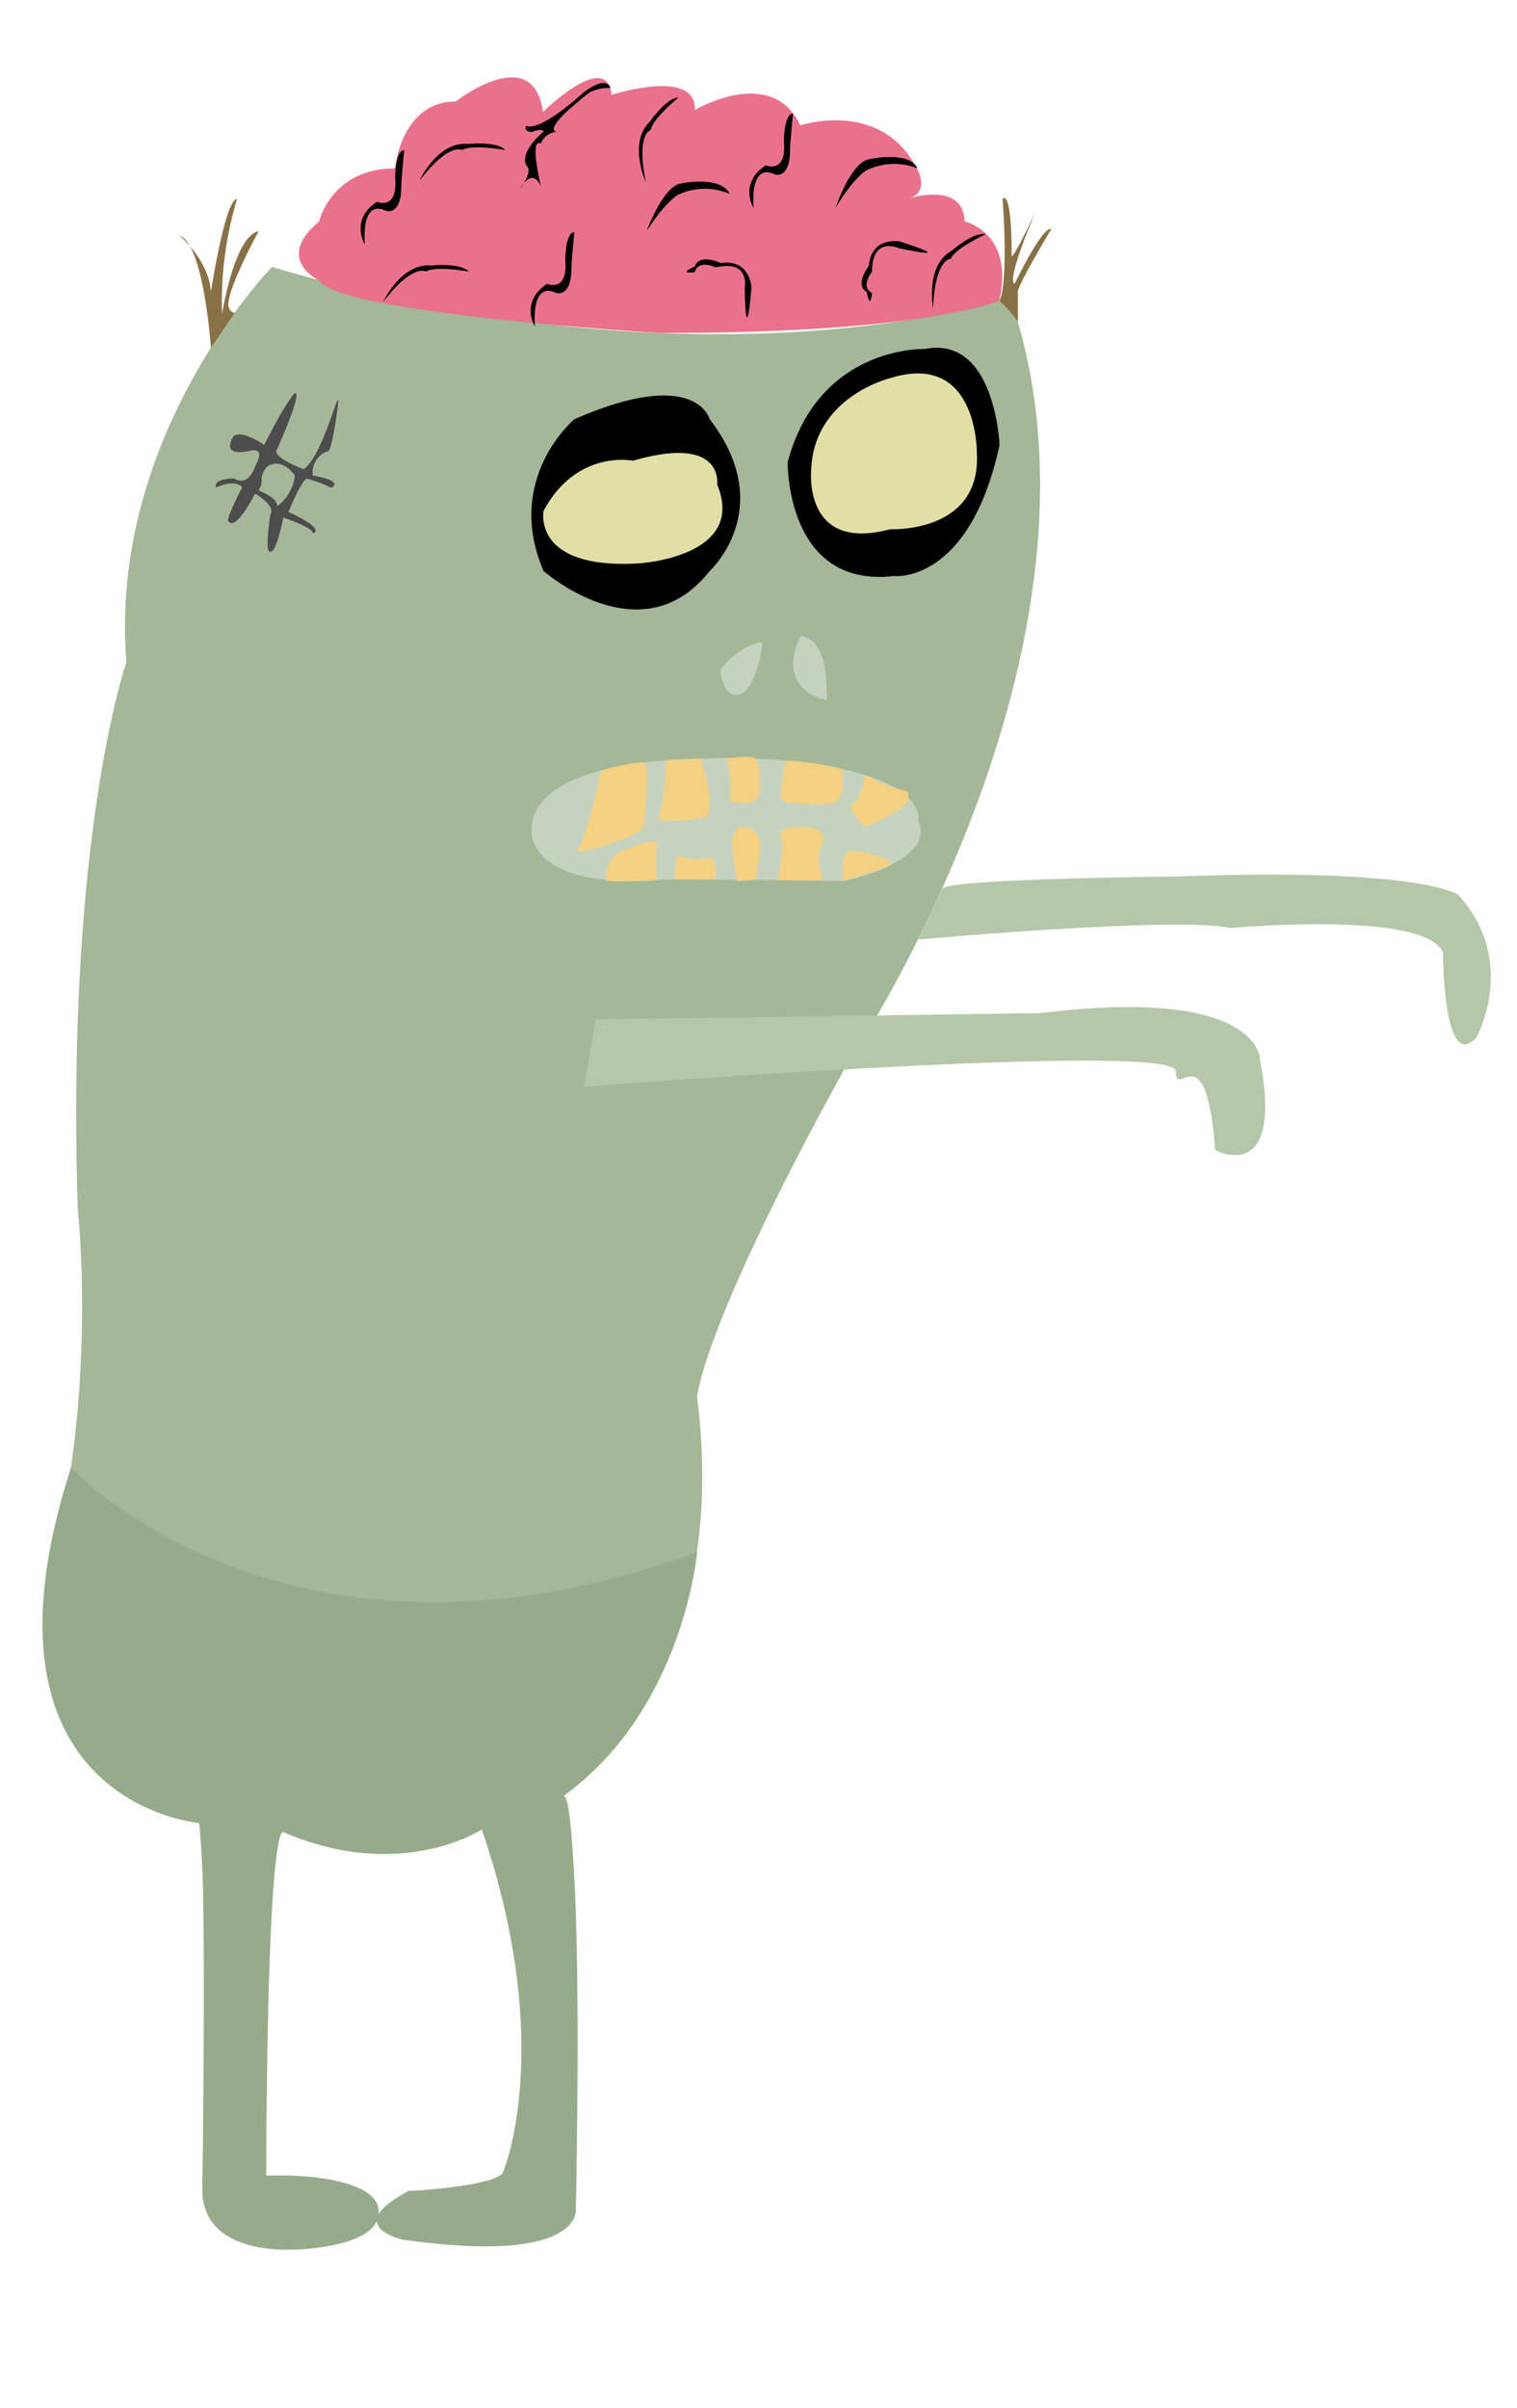 <svg id="Layer_1" data-name="Layer 1" xmlns="http://www.w3.org/2000/svg" width="290" height="460" viewBox="0 0 290 460"><defs><style>.cls-1{fill:#a4b797;}.cls-2{fill:#b4c7a9;}.cls-3{fill:#e2dfa6;}.cls-4{fill:#c5d2c0;}.cls-5{fill:#f4d083;}.cls-6{fill:#4d4d4d;}.cls-7{fill:#887146;}.cls-8{fill:#ea718b;}.cls-9{fill:#96ab8a;}</style></defs><path class="cls-1" d="M52,51S20.68,83,24.16,126.52c0,0-11.61,33.09-9.29,104.51,0,0,4.06,36-5.81,70.83,0,0-3.48,29.61,29,46.45,0,0,2.33,21.48.58,69.09,0,0,13.94,24.38,33.68,4.64,0,0-.58-7-21.48-6.38,0,0-.58-67.35,3.48-65.61,0,0,19.16,8.13,37.74-.58,0,0,15.09,37.16,4.06,65.61,0,0,2.91,4.06-18,3.48,0,0-11.62,5.81-1.17,9.29,0,0,30.19,4.64,33.1-5.81,0,0,1.16-79-2.32-79,0,0,32.51-20.9,25.54-76.06,0,0,.58-12.77,28.45-63.28,0,0,54.58-80.12,31.35-146.89C193.11,56.85,136.21,76,52,51Z"/><path class="cls-2" d="M111.64,207.63s113.12-8.83,113.12-3,5.8-8.13,7.54,15.1c0,0,13.15,7.07,8.61-17.08,0,0,.58-14.35-42-9.09l-85,1.2"/><path class="cls-2" d="M175.55,179.5s49.79-4.5,59.66-2.18c0,0,37.15-3.48,40.64,4.65,0,0,0,23.22,6.38,16.25,0,0,8.13-14.51-3.48-27.28,0,0-7-5.23-53.41-3.49,0,0-42.07.38-45.13,2.22"/><path d="M103.91,109.09s18.74,16.54,31.76,0c0,0,13.11-11.94,0-29,0,0-2.6-10.19-25.85,0C109.82,80.05,96.28,91.38,103.91,109.09Z"/><path class="cls-3" d="M103.91,97.6s-2.24,11.21,18.08,10.05c0,0,20.9-1.16,15.1-15.09,0,0,1.44-9.64-16.12-4.53C121,88,110.22,85.81,103.91,97.6Z"/><path d="M170.9,110.05s14.37,1.67,20.18-25c0,0-.79-21.06-14.33-18.37,0,0-20.21-.72-26.17,21.6C150.58,88.24,150.15,112.45,170.9,110.05Z"/><path class="cls-3" d="M170.18,72.24s-14.52,3.48-15.1,17.41c0,0-1.74,16,15.1,11.46,0,0,17.45.88,16.56-14.58C186.74,86.53,187,67,170.18,72.24Z"/><path class="cls-4" d="M101.58,158.57s-1.07,11.79,25.64,9.46c0,0,22.76,0,34,.31,0,0,17.94-3.6,14.31-11.54,0,0,2.47-8.68-25-11.5C150.58,145.3,102.07,141,101.58,158.57Z"/><path class="cls-5" d="M114.88,147.22s-2.76,13.27-4.5,15,12.77-2.33,12.77-4.65c0,0,1.16-11.61,0-11.9S116.48,146.73,114.88,147.22Z"/><path class="cls-5" d="M127.33,145.25s-.24,8-1.63,11.34a19.91,19.91,0,0,0,9.64-.75s1.09-4.47-1.49-10.94Z"/><path class="cls-5" d="M138.8,144.84a19.7,19.7,0,0,1,.61,8.1s4.06,1.74,5.8-1.16c0,0,.46-6.34-.93-6.94S140.52,144.86,138.8,144.84Z"/><path class="cls-5" d="M150.58,145.3s-.72-.49-1.3,6.48c0,0-1,1.61,2.69,1.68,0,0,5.77.51,7.05,0,0,0,2.67.2,2-6.55A57.7,57.7,0,0,0,150.58,145.3Z"/><path class="cls-5" d="M173.55,152.3c.48,2.26-8.22,5.72-8.22,5.72s-3.86-3.92-2.29-4.56,2.29-5.41,2.29-5.41c8.33,4.31,8.33,2,8.33,4.31v2.32"/><path class="cls-5" d="M115.77,168.11s-.17-4.72,3.9-5.88c0,0,5.8-2.33,5.8-1.16v7.1S115.94,168.77,115.77,168.11Z"/><path class="cls-5" d="M129,168l.22-3.46s-.21-1.77,2.11-.61a7.89,7.89,0,0,0,4.06,0s1.94-.52,1.26,4.09C136.6,168.06,133,168,129,168Z"/><path class="cls-5" d="M140.93,168.34S138.29,157.29,142,158c0,0,3.89-.17,3.24,4.63l-.66,5.46Z"/><path class="cls-5" d="M148.69,168.15s1.5-7.65.47-8.53c0,0-.74-1.75,4-1.6,0,0,6-.44,3.63,4.21a11.44,11.44,0,0,0,.53,6S149.84,168.26,148.69,168.15Z"/><path class="cls-5" d="M161.24,168.34s-1.27-7,2.67-5.69c0,0,7.73,1.3,6.13,2.76C170,165.41,162.17,168.06,161.24,168.34Z"/><path class="cls-4" d="M145.79,122.75s-1,8.71-4.29,9.87-3.83-4.65-3.83-4.65S141.73,122.75,145.79,122.75Z"/><path class="cls-4" d="M153,121.59s5.54-.58,5,12.19C158,133.78,148.07,132,153,121.59Z"/><path class="cls-6" d="M41.29,93.14s3.67-1.75,5,0c0,0-3.49,6.64-2.52,6.51,0,0,1,2.2,5-5.35,0,0,4.06,2.32,2.9,4.06,0,0-1.16,7.55,0,7,0,0,.93,1,2.5-6.47,0,0,5.63,1.82,5.63,3,0,0,2.9-.59-4.65-4.07,0,0,2.32-5.8,3.49-6.39a26.13,26.13,0,0,1,4.64,1.75s2.9-1.16-3.48-2.33a4.2,4.2,0,0,1,2.9-4.64s.58.58,1.74-7.55-2.32,8.13-6.39,11c0,0-6.16-2.3-5.11-3.76,0,0,5.11-11.33,3.37-10.75,0,0-1.74,1.74-5.8,9.87,0,0-4.07-2.9-5.81-1.74,0,0-2.9,4.06,2.9,2.9,0,0,3.49-1.16,1.17,2.9,0,0-1.17,4.07-4.07,2.32C44.77,91.39,40.71,91.39,41.29,93.14Z"/><path class="cls-1" d="M51.16,89.07A4,4,0,0,0,50,91.39a3.5,3.5,0,0,1-.58,2.33s3.65,1.26,3.56,3a8.57,8.57,0,0,0,3.4-5.86S54.06,87.33,51.16,89.07Z"/><path class="cls-7" d="M40.32,66.47S39,46.69,34.32,45c0,0,5.61,4.69,6,10.76,0,0,2.71-17.73,5-17.73A67.81,67.81,0,0,0,42.45,60s2.32-14.84,7-15.84c0,0-5.81,10.62-5.81,14.1,0,0,.1,1.33,1.21,1.54Z"/><path class="cls-7" d="M191.08,57.46s1.74-2.64.58-19.48c0,0,1.74-2.32,1.74,11,0,0,.58,0,4.65-8.71,0,0-5.81,13.36-4.07,13.94,0,0,5.23-11,7-10.45,0,0-7,11.61-6.39,12.19l0,5.5A25.87,25.87,0,0,0,191.08,57.46Z"/><path class="cls-8" d="M61,53.57s-8.71-4,0-11.24c0,0,2.32-10.16,14.51-10.16,0,0,1.16-12.77,11.61-12.77,0,0,14.79-11.62,16.69,2,0,0,12.13-12.06,13.11-3.27,0,0,16.3-5.3,15.9,2.91,0,0,14.64-8.77,20.18,2.91,0,0,15.7-5.26,22.52,8.73,0,0,2.18,4.11-1.89,5.27,0,0,10.51-3.48,10.77,4.35,0,0,9.55,2.1,6.65,15.13,0,0-14,6.3-65.06,6.18C126,63.64,64.51,59.88,61,53.57Z"/><path d="M69.74,46.69S66.83,42,72.06,38.56c0,0,4.06,1.74,3.48-4.64,0,0,0-5.23,1.74-5.23,0,0-.58,5.23-.58,7.55,0,0,0,4.64-2.9,4.06C73.8,40.3,69.16,37.4,69.74,46.69Z"/><path d="M144.05,39.72s-2.9-4.64,2.33-8.13c0,0,4.06,1.75,3.48-4.64,0,0,0-5.23,1.74-5.23,0,0-.58,5.23-.58,7.55,0,0,0,4.65-2.9,4.07C148.12,33.34,143.47,30.43,144.05,39.72Z"/><path d="M102.25,62.37s-2.9-4.65,2.32-8.13c0,0,4.07,1.74,3.49-4.65,0,0,0-5.22,1.74-5.22,0,0-.58,5.22-.58,7.54,0,0,0,4.65-2.91,4.07C106.31,56,101.67,53.08,102.25,62.37Z"/><path d="M80.19,34.5s3.48-7.55,9.29-7c0,0,5.5-.58,7.1,1.16,0,0-6.38-1.16-8.2,0C88.38,28.69,86,27,80.19,34.5Z"/><path d="M73.22,57.72s3.48-7.55,9.29-7c0,0,5.5-.58,7.1,1.16,0,0-6.38-1.16-8.19,0C81.42,51.91,79,50.17,73.22,57.72Z"/><path d="M178.37,58.9s-1.52-8.17,3.56-11c0,0,4.15-3.65,6.47-3.15,0,0-5.89,2.74-6.69,4.73C181.71,49.43,178.75,49.39,178.37,58.9Z"/><path d="M123.48,34.85s-3.47-7.56.74-11.59c0,0,3.14-4.56,5.5-4.65,0,0-5,4.1-5.33,6.23C124.39,24.84,121.52,25.53,123.48,34.85Z"/><path d="M159.73,39.72s2.9-8.71,6.39-9.29c0,0,7.54-1.74,9.28,1.74a12.13,12.13,0,0,0-9.8.39S163.21,33.92,159.73,39.72Z"/><path d="M123.61,44.17s3.12-8.64,6.62-9.13c0,0,7.59-1.55,9.24,2a12.1,12.1,0,0,0-9.8.14S127.24,38.45,123.61,44.17Z"/><path d="M166.12,50.75s0-5.22,5.8-4.64c0,0,12.19,3.84,0,1.34,0,0-5.22-2.5-5.22,4.46,0,0-2.33,2.91,0,4.07,0,0-.33,3.58-1-.24C165.66,55.74,163.21,54.82,166.12,50.75Z"/><path d="M137.82,50.26s5.1-1.18,5.84,4.61c0,0-1,12.74-1.31.3,0,0,1.26-5.65-5.53-4.09,0,0-3.35-1.61-4,.92,0,0-3.56.49,0-1.06C132.87,50.94,133.21,48.34,137.82,50.26Z"/><path d="M99.35,36.24s2.32-4.65,4.06-.58c0,0-2.32-9.48,0-8.22a3.35,3.35,0,0,1,3.48-2.23s-4.64.58,5.81-7.55a7.89,7.89,0,0,1,4-.84s-.49-2.64-5.13.84c0,0-8.13,7.55-11,6.39,0,0-.58,1.16,1.16,1.16,0,0,1.58-.77,2.24-.1,0,0-4.56,3.58-3.4,6.48C100.51,31.59,102.25,32.17,99.35,36.24Z"/><path class="cls-9" d="M13.56,280.41s41.58,44.76,119.71,16.12c0,0-2.57,30-25.5,46.55,0,0,3.77,2,2.32,79,0,0,1.45,10.74-33.1,5.81,0,0-6.69-1.47-4.53-5,.72-1.19,2.43-2.6,5.7-4.27,0,0,16-.87,18-3.48,0,0,10.16-24.1-4.06-65.61,0,0-15.39,10.16-37.74.58,0,0-3.19-7.26-3.48,65.61,0,0,20.61-.87,21.48,6.38S57,429.75,57,429.75s-19.17,1.87-18.3-12.35c0,0,.88-63-.58-69.09C38.09,348.31-7.2,344.59,13.56,280.41Z"/></svg>
